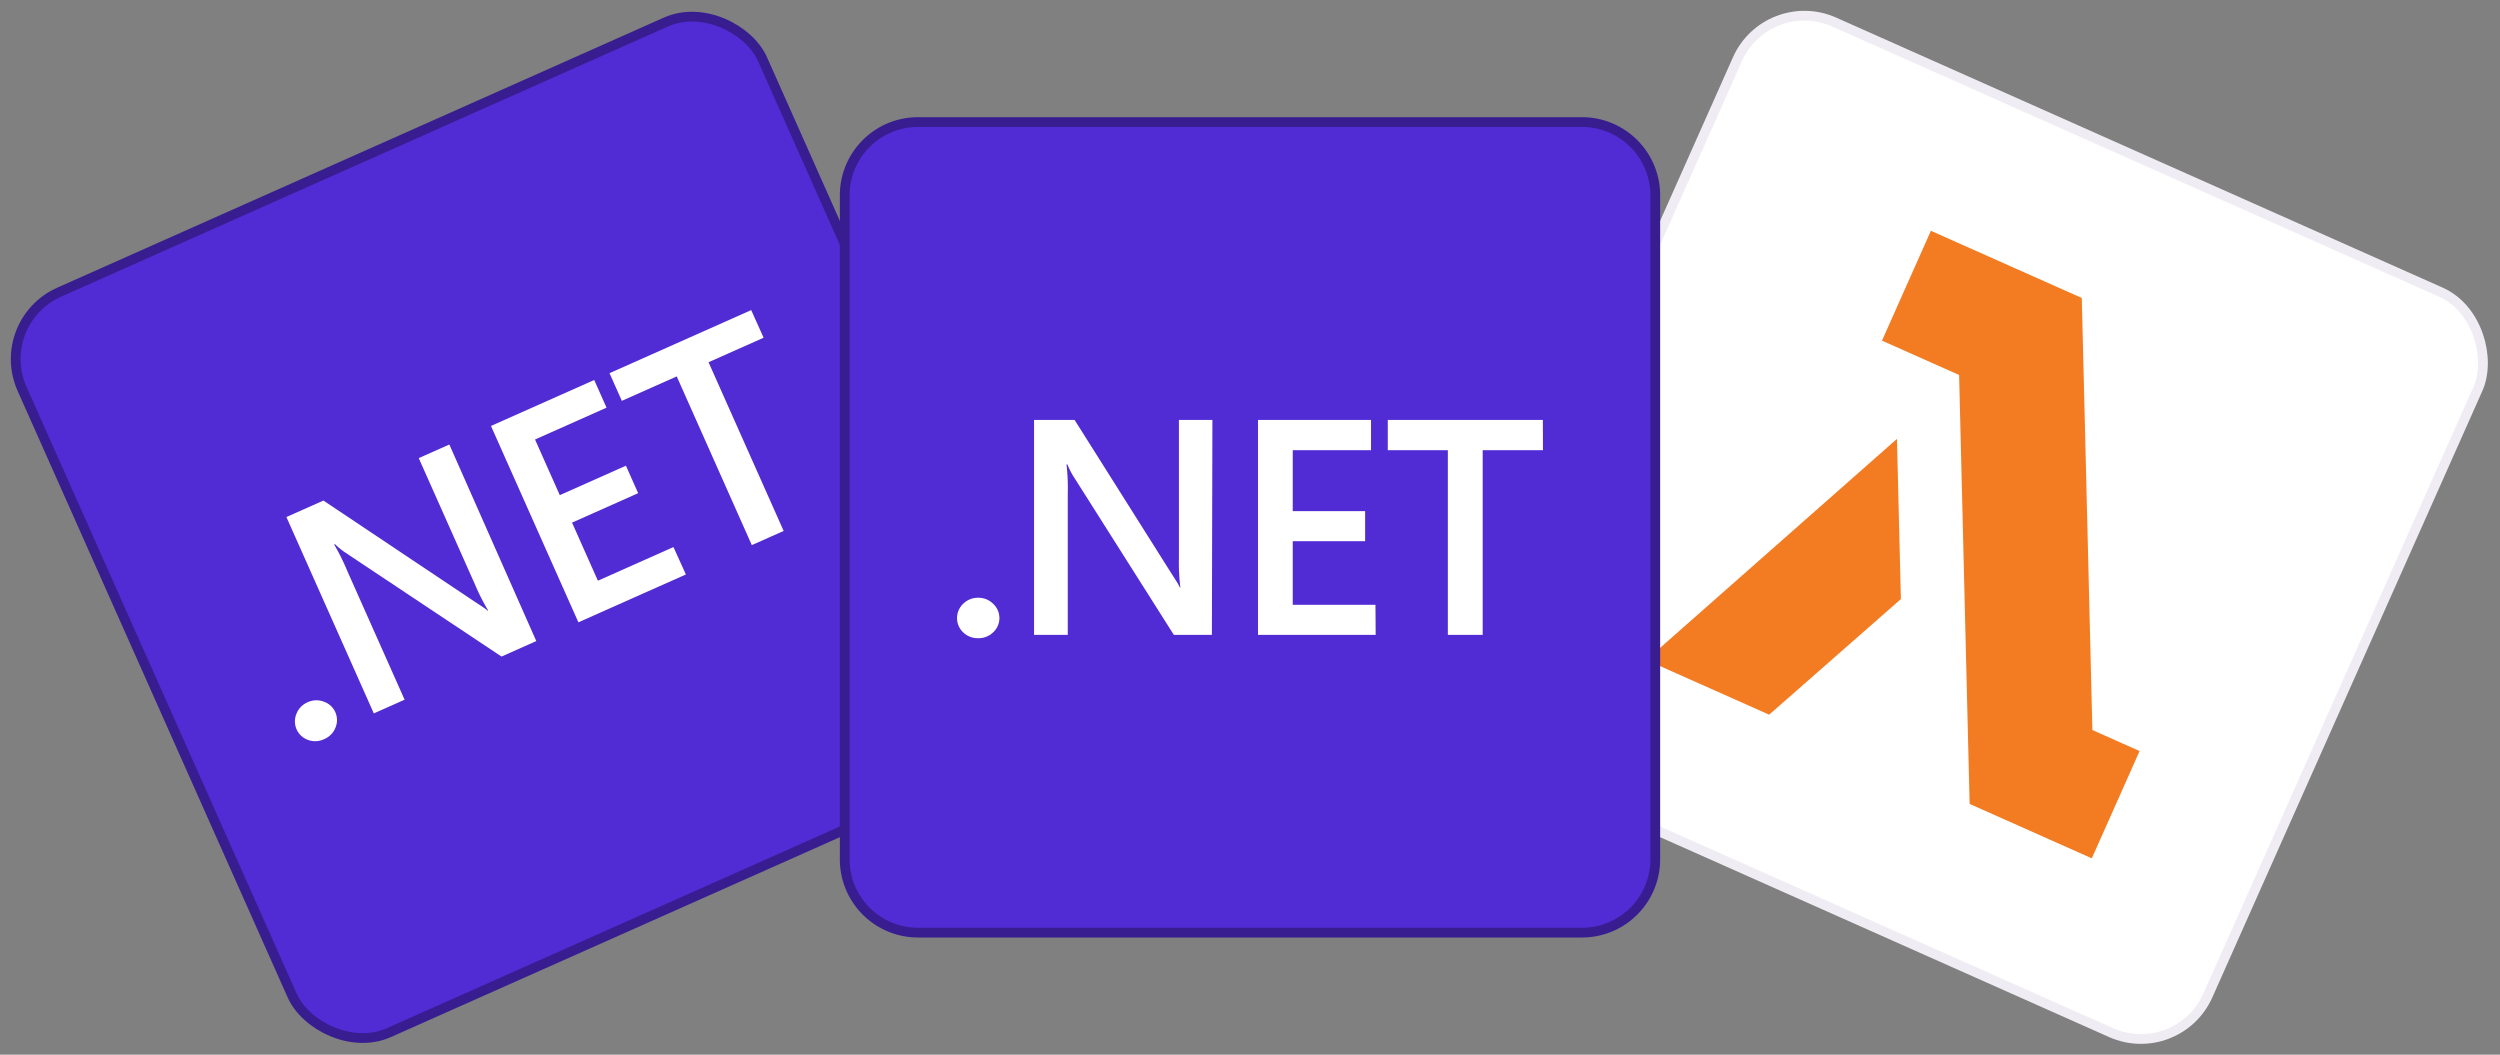 <svg xmlns="http://www.w3.org/2000/svg" fill="none" viewBox="0 0 256 108"><rect x="0" y="0" width="256" height="108" fill="#808080" stroke="none"/><g clip-path="url(#a)"><rect width="83" height="83" x="180.967" y="-.792" fill="#fff" stroke="#F0ECF3" rx="7.5" transform="rotate(24 180.967 -.792)"/><path fill="#F37B21" d="m200.613 38.398 1.078 43.925 12.511 5.57 4.891-10.985-4.833-2.152-1.086-44.242-15.451-6.879-5.007 11.247 7.897 3.516Zm-19.45 34.785 13.489-11.839-.403-16.402-25.663 22.642 12.577 5.6Z"/><rect width="83" height="83" x="-.792" y="32.968" fill="#512BD4" stroke="#371D90" rx="7.5" transform="rotate(-24 -.792 32.968)"/><path fill="#fff" d="M33.183 75.693a2.118 2.118 0 0 1-1.634.079 2.013 2.013 0 0 1-1.193-2.68 2.117 2.117 0 0 1 1.143-1.18 2.118 2.118 0 0 1 1.652-.064 1.99 1.99 0 0 1 1.193 2.68 2.117 2.117 0 0 1-1.161 1.165Zm21.731-10.046-3.56 1.585L35.413 56.62a7.18 7.18 0 0 1-1.107-.898l-.087.039c.51.87.959 1.773 1.343 2.705l5.87 13.183-3.153 1.404-8.953-20.109 3.791-1.688 15.527 10.379c.654.427 1.06.687 1.296.906l.049-.021c-.51-.85-.958-1.735-1.342-2.648l-5.77-12.961 3.134-1.395 8.904 20.13Zm15.321-6.821-11.007 4.9-8.953-20.109 10.572-4.706 1.262 2.834-7.322 3.26 2.536 5.697 6.771-3.015 1.253 2.815-6.77 3.014 2.648 5.949 7.738-3.445 1.272 2.806Zm7.959-24.243-5.639 2.51 7.691 17.275-3.26 1.452-7.69-17.275-5.62 2.502-1.262-2.834 14.509-6.46 1.271 2.83Z"/><path fill="#512BD4" stroke="#371D90" d="M94 12.5h68a7.5 7.5 0 0 1 7.5 7.5v68a7.5 7.5 0 0 1-7.5 7.5H94a7.5 7.5 0 0 1-7.5-7.5V20a7.5 7.5 0 0 1 7.5-7.5Z"/><path fill="#fff" d="M100.159 65.35a2.117 2.117 0 0 1-1.525-.592 2.013 2.013 0 0 1 0-2.933 2.119 2.119 0 0 1 1.525-.614 2.12 2.12 0 0 1 1.535.614 1.982 1.982 0 0 1 .645 1.466 1.99 1.99 0 0 1-.645 1.467 2.117 2.117 0 0 1-1.535.593Zm23.939-.338h-3.896l-10.249-16.178a7.197 7.197 0 0 1-.646-1.27h-.095c.112 1.001.154 2.01.127 3.017v14.43h-3.452V43h4.151l9.963 15.797c.423.656.688 1.059.815 1.355h.053c-.12-.983-.17-1.974-.148-2.964V43h3.43l-.053 22.012Zm16.771 0H128.82V43h11.573v3.102h-8.015v6.236h7.411v3.081h-7.411v6.512h8.47l.021 3.08ZM158 46.102h-6.173v18.91h-3.568v-18.91h-6.151V43h15.881l.011 3.102Z"/></g><defs><clipPath id="a"><path fill="#fff" d="M0 0h256v108H0z"/></clipPath></defs></svg>
